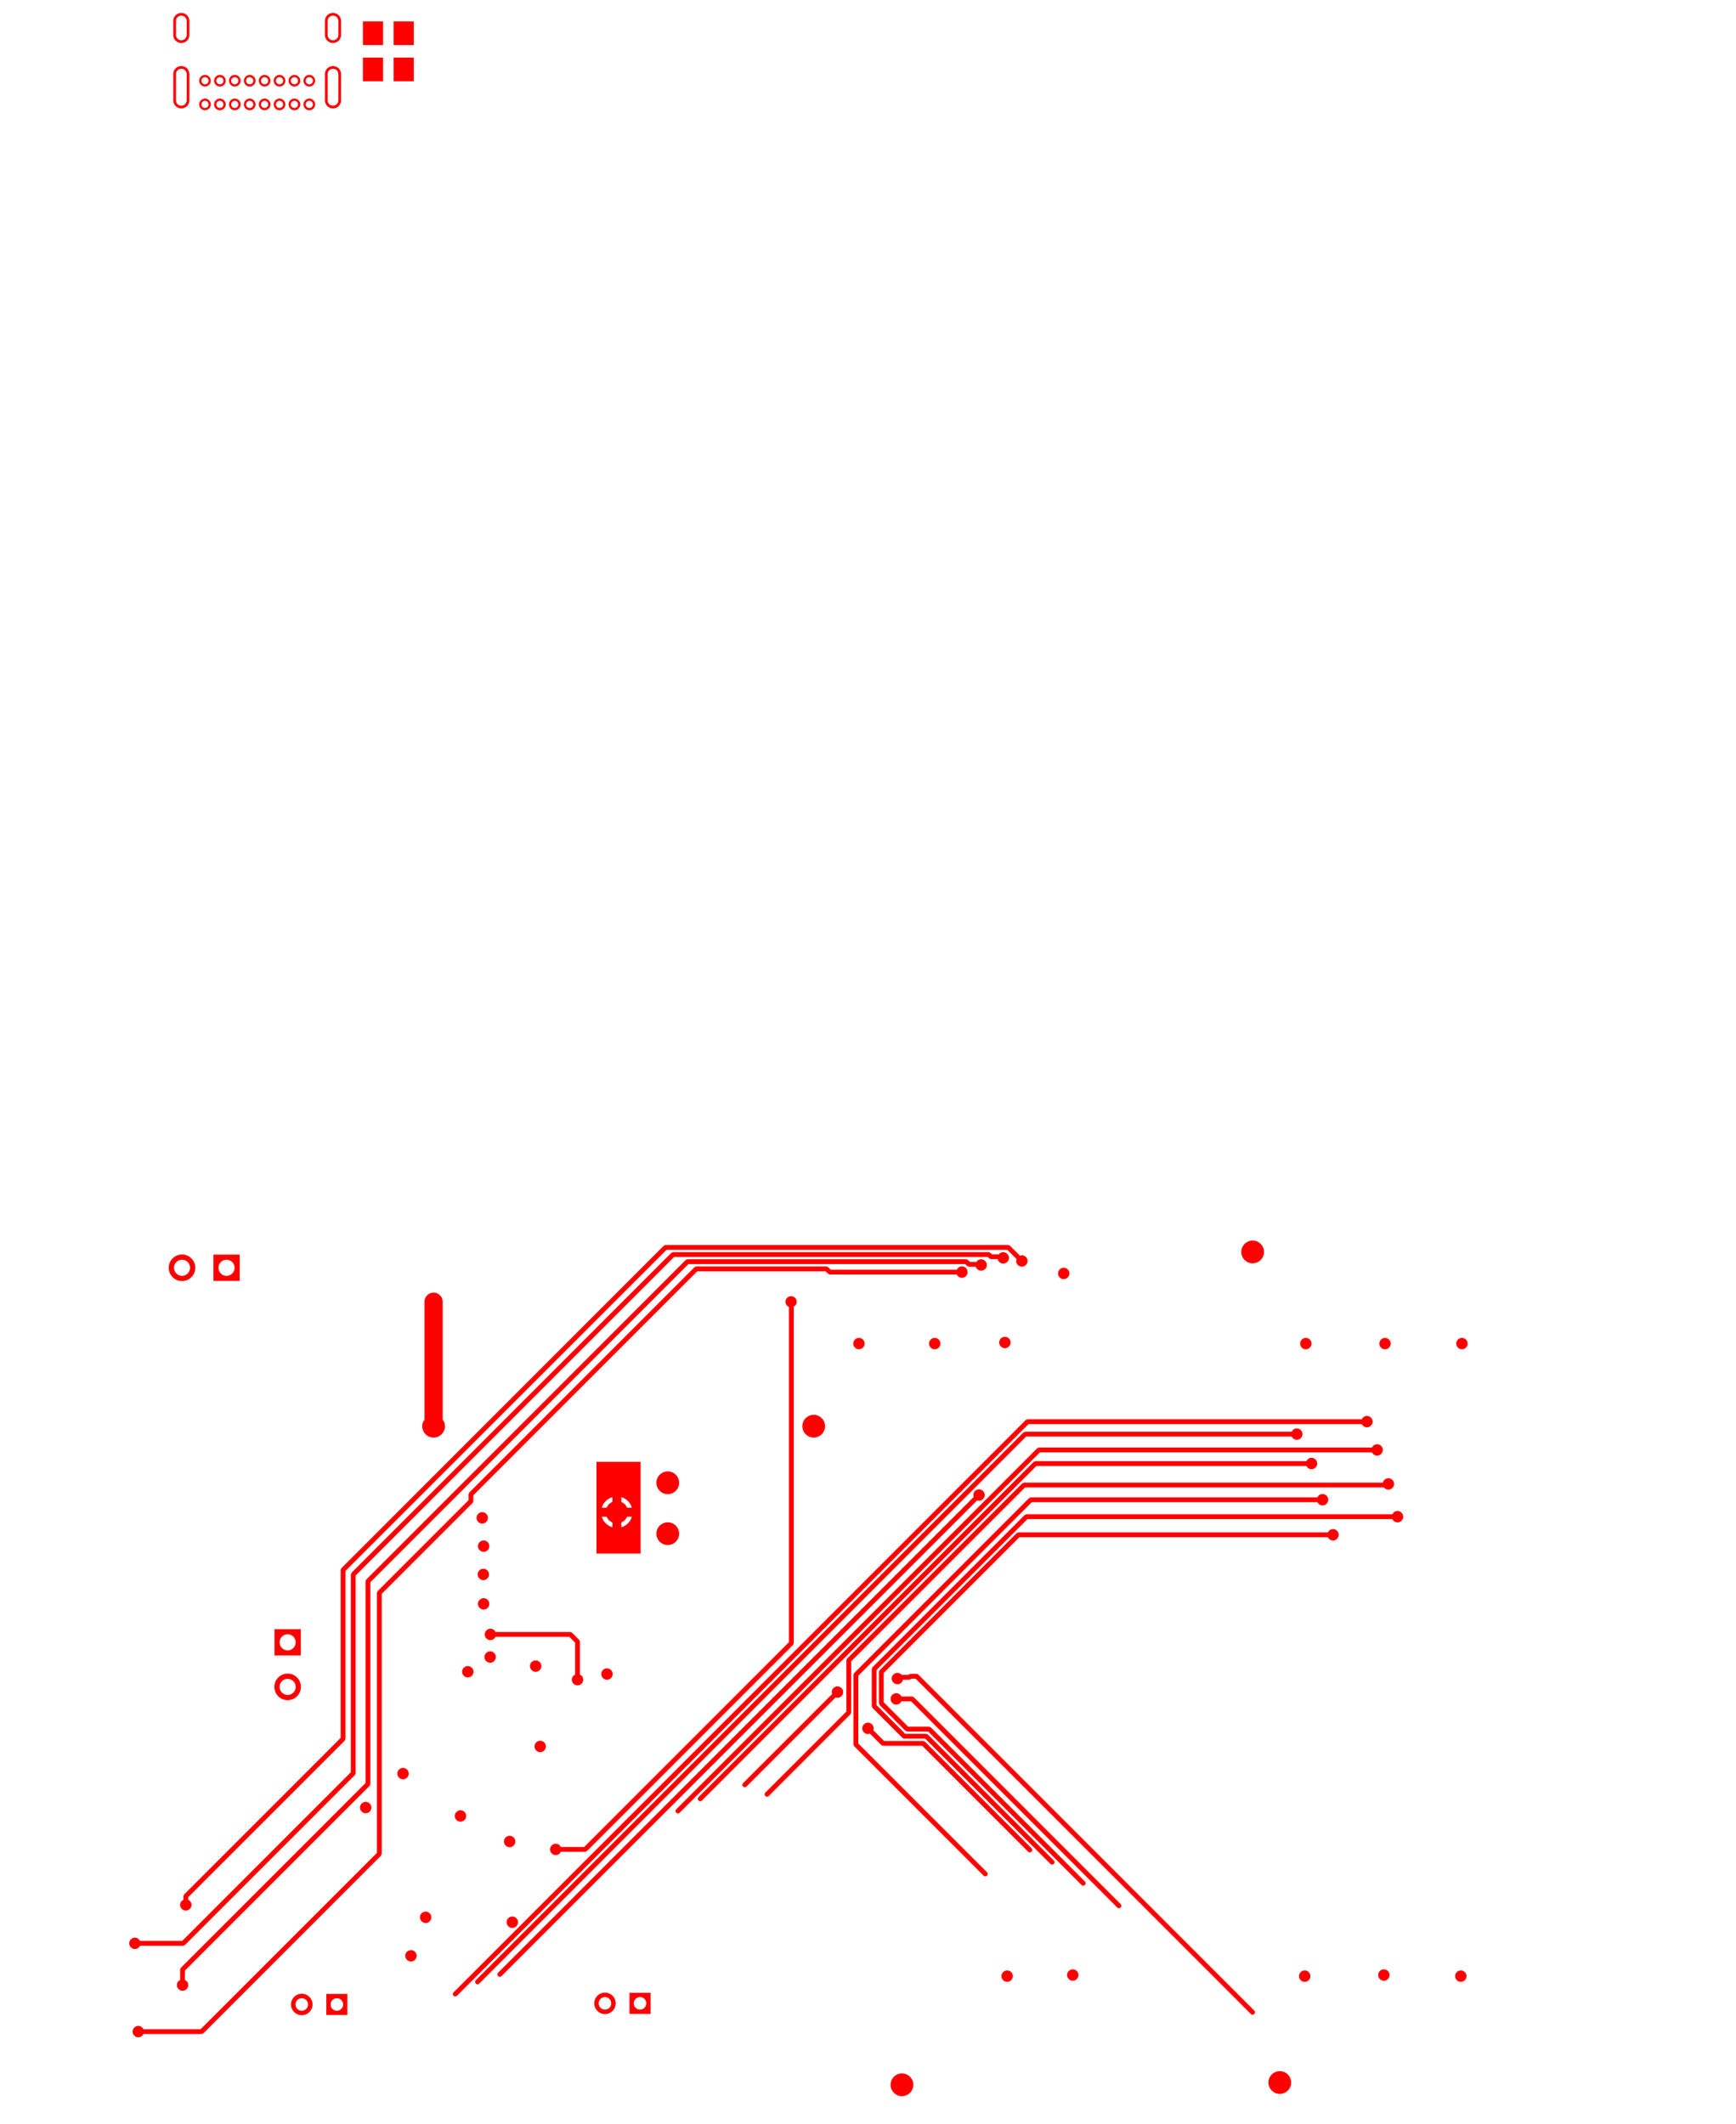 <svg width="99mm" height="121.087mm" viewBox="0 0 38976378 47672110"  version="1.1" xmlns="http://www.w3.org/2000/svg" xmlns:xlink="http://www.w3.org/1999/xlink">
<desc>
Origin 0 0 Bound 10687011 14338257 38976378 47672110
</desc>
<g fill-rule="evenodd" fill="rgb(255, 0, 0)" stroke="black" stroke-width="1" transform="translate(0, 47672110) scale(1, -1) translate(-10687011, -14338257)">
<path id="N" d="M 16962755.38 60198000.38 m -130459.26 0 a 130459.26 130459.26 0 1 1 260918.51 0a 130459.26 130459.26 0 1 1 -260918.51 0M 16962754.76 60197998.92 m -80284.08 0 a 80284.08 80284.08 0 1 1 160568.17 0a 80284.08 80284.08 0 1 1 -160568.17 0"/>
<path id="N" d="M 19287490.00 60999052.00 L 18834734.00 60999052.00 L 18834734.00 61530548.00 L 19287490.00 61530548.00 L 19287490.00 60999052.00  z"/>
<path id="N" d="M 33363069.00 34048869.00 L 33587134.66 33824802.60 L 33629600.00 33833249.00 A 127441.40 127441.40 0 1 0 33502151.00 33705800.00 L 33510597.40 33748265.34 L 33302382.05 33956480.00 L 25651018.00 33956480.00 L 18443720.00 26749182.00 L 18443720.00 22978803.00 L 18427867.29 22940533.29 L 14913120.00 19425785.00 L 14913120.00 19367375.14 L 14949120.00 19343320.00 A 127441.40 127441.40 0 1 0 14768880.00 19343320.00 L 14804880.00 19367375.14 L 14804879.00 19448203.00 L 14820731.00 19486472.00 L 18335480.00 23001220.00 L 18335479.00 26771600.00 L 18351331.00 26809869.00 L 25590331.00 34048869.00 L 25628602.41 34064720.00 L 33324800.00 34064721.00 L 33363069.00 34048869.00  z"/>
<path id="N" d="M 25069800.00 27139900.00 L 24079200.00 27139900.00 L 24079200.00 29197300.00 L 25069800.00 29197300.00 L 25069800.00 27139900.00  zM 24302545.38 27967000.00 L 24200848.34 27967000.00 L 24210252.00 27931905.00 A 353016.46 353016.46 0 0 1 24401305.00 27740852.00 L 24436400.00 27731448.34 L 24436400.00 27833145.38 L 24356160.00 27886760.00 L 24302545.38 27967000.00  zM 24436400.00 28402551.66 L 24401305.00 28393148.00 A 353016.46 353016.46 0 0 1 24210252.00 28202095.00 L 24200848.34 28167000.00 L 24302545.38 28167000.00 L 24356160.00 28247240.00 L 24436400.00 28300854.62 L 24436400.00 28402551.66  zM 24871951.66 27967000.00 L 24770254.62 27967000.00 L 24716640.00 27886760.00 L 24636400.00 27833145.38 L 24636400.00 27731448.34 L 24671495.00 27740852.00 A 353016.46 353016.46 0 0 1 24862548.00 27931905.00 L 24871951.66 27967000.00  zM 24636400.00 28402551.66 L 24636400.00 28300854.62 L 24716640.00 28247240.00 L 24770254.62 28167000.00 L 24871951.66 28167000.00 L 24862548.00 28202095.00 A 353016.46 353016.46 0 0 1 24671495.00 28393148.00 L 24636400.00 28402551.66  z"/>
<path id="N" d="M 30937199.88 15214599.88 m -254898.03 0 a 254898.03 254898.03 0 1 1 509796.06 0a 254898.03 254898.03 0 1 1 -509796.06 0"/>
<path id="N" d="M 39420799.88 15265399.88 m -254898.03 0 a 254898.03 254898.03 0 1 1 509796.06 0a 254898.03 254898.03 0 1 1 -509796.06 0"/>
<path id="N" d="M 25679399.88 27584399.88 m -254898.03 0 a 254898.03 254898.03 0 1 1 509796.06 0a 254898.03 254898.03 0 1 1 -509796.06 0"/>
<path id="N" d="M 28955999.88 29997399.88 m -254898.03 0 a 254898.03 254898.03 0 1 1 509796.06 0a 254898.03 254898.03 0 1 1 -509796.06 0"/>
<path id="N" d="M 25679399.88 28727399.88 m -254898.03 0 a 254898.03 254898.03 0 1 1 509796.06 0a 254898.03 254898.03 0 1 1 -509796.06 0"/>
<path id="N" d="M 38811199.88 33908999.88 m -254898.03 0 a 254898.03 254898.03 0 1 1 509796.06 0a 254898.03 254898.03 0 1 1 -509796.06 0"/>
<path id="N" d="M 32169224.86 33401480.00 L 29316910.00 33401480.00 L 29278641.00 33417331.00 L 29222092.00 33473880.00 L 26341027.00 33473880.00 L 21313870.00 28446722.00 L 21313870.00 28313171.00 L 21298017.29 28274901.29 L 19256520.00 26233403.01 L 19256521.00 20396200.00 L 19240669.00 20357931.00 L 15252869.00 16370131.00 L 15214597.59 16354280.00 L 13906375.14 16354280.00 L 13882320.00 16318280.00 A 127441.40 127441.40 0 1 0 13882320.00 16498520.00 L 13906375.14 16462520.00 L 15192182.00 16462520.00 L 19148280.00 20418618.00 L 19148279.00 26255821.00 L 19164131.00 26294090.00 L 21205630.00 28335588.01 L 21205629.00 28469140.00 L 21221481.00 28507409.00 L 26280341.00 33566269.00 L 26318610.00 33582120.00 L 29244510.00 33582121.00 L 29282779.00 33566269.00 L 29339328.00 33509720.00 L 32169224.86 33509720.00 L 32193280.00 33545720.00 A 127441.40 127441.40 0 1 0 32169224.86 33401480.00  z"/>
<path id="N" d="M 14938666.00 60347607.00 L 14938666.00 59757055.00 A 180637.35 180637.35 0 0 0 14577394.00 59757055.00 L 14577394.00 60347607.00 A 180637.35 180637.35 0 0 0 14938666.00 60347607.00  zM 14637606.00 60347607.00 L 14637606.00 59757055.00 A 120431.73 120431.73 0 0 1 14878454.00 59757055.00 L 14878454.00 60347607.00 A 120431.73 120431.73 0 0 1 14637606.00 60347607.00  z"/>
<path id="N" d="M 18344178.00 61540520.00 L 18344178.00 61225560.00 A 180637.35 180637.35 0 0 0 17982906.00 61225560.00 L 17982906.00 61540520.00 A 180637.35 180637.35 0 0 0 18344178.00 61540520.00  zM 18043118.00 61540520.00 L 18043118.00 61225560.00 A 120431.73 120431.73 0 0 1 18283966.00 61225560.00 L 18283966.00 61540520.00 A 120431.73 120431.73 0 0 1 18043118.00 61540520.00  z"/>
<path id="N" d="M 14938666.00 61540520.00 L 14938666.00 61225560.00 A 180637.35 180637.35 0 0 0 14577394.00 61225560.00 L 14577394.00 61540520.00 A 180637.35 180637.35 0 0 0 14938666.00 61540520.00  zM 14637606.00 61540520.00 L 14637606.00 61225560.00 A 120431.73 120431.73 0 0 1 14878454.00 61225560.00 L 14878454.00 61540520.00 A 120431.73 120431.73 0 0 1 14637606.00 61540520.00  z"/>
<path id="N" d="M 18344178.00 60347607.00 L 18344178.00 59757055.00 A 180637.35 180637.35 0 0 0 17982906.00 59757055.00 L 17982906.00 60347607.00 A 180637.35 180637.35 0 0 0 18344178.00 60347607.00  zM 18043118.00 60347607.00 L 18043118.00 59757055.00 A 120431.73 120431.73 0 0 1 18283966.00 59757055.00 L 18283966.00 60347607.00 A 120431.73 120431.73 0 0 1 18043118.00 60347607.00  z"/>
<path id="N" d="M 17632046.38 60198000.38 m -130459.26 0 a 130459.26 130459.26 0 1 1 260918.51 0a 130459.26 130459.26 0 1 1 -260918.51 0M 17632045.76 60197998.92 m -80284.08 0 a 80284.08 80284.08 0 1 1 160568.17 0a 80284.08 80284.08 0 1 1 -160568.17 0"/>
<path id="N" d="M 17632046.38 59666504.38 m -130459.26 0 a 130459.26 130459.26 0 1 1 260918.51 0a 130459.26 130459.26 0 1 1 -260918.51 0M 17632045.76 59666502.92 m -80284.08 0 a 80284.08 80284.08 0 1 1 160568.17 0a 80284.08 80284.08 0 1 1 -160568.17 0"/>
<path id="N" d="M 15289526.38 59666504.38 m -130459.26 0 a 130459.26 130459.26 0 1 1 260918.51 0a 130459.26 130459.26 0 1 1 -260918.51 0M 15289525.76 59666502.92 m -80284.08 0 a 80284.08 80284.08 0 1 1 160568.17 0a 80284.08 80284.08 0 1 1 -160568.17 0"/>
<path id="N" d="M 24269690.06 17042759.06 m -240860.29 0 a 240860.29 240860.29 0 1 1 481720.58 0a 240860.29 240860.29 0 1 1 -481720.58 0M 24269701.38 17042762.09 m -140500.91 0 a 140500.91 140500.91 0 1 1 281001.82 0a 140500.91 140500.91 0 1 1 -281001.82 0"/>
<path id="N" d="M 17462490.06 17017359.06 m -240860.29 0 a 240860.29 240860.29 0 1 1 481720.58 0a 240860.29 240860.29 0 1 1 -481720.58 0M 17462501.38 17017362.09 m -140500.91 0 a 140500.91 140500.91 0 1 1 281001.82 0a 140500.91 140500.91 0 1 1 -281001.82 0"/>
<path id="N" d="M 15289526.38 60198000.38 m -130459.26 0 a 130459.26 130459.26 0 1 1 260918.51 0a 130459.26 130459.26 0 1 1 -260918.51 0M 15289525.76 60197998.92 m -80284.08 0 a 80284.08 80284.08 0 1 1 160568.17 0a 80284.08 80284.08 0 1 1 -160568.17 0"/>
<path id="N" d="M 18897593.87 21437593.87 m -127457.60 0 a 127457.60 127457.60 0 1 1 254915.19 0a 127457.60 127457.60 0 1 1 -254915.19 0"/>
<path id="N" d="M 24314143.87 24434793.87 m -127457.60 0 a 127457.60 127457.60 0 1 1 254915.19 0a 127457.60 127457.60 0 1 1 -254915.19 0"/>
<path id="N" d="M 19735793.87 22199593.87 m -127457.60 0 a 127457.60 127457.60 0 1 1 254915.19 0a 127457.60 127457.60 0 1 1 -254915.19 0"/>
<path id="N" d="M 21189943.87 24485593.87 m -127457.60 0 a 127457.60 127457.60 0 1 1 254915.19 0a 127457.60 127457.60 0 1 1 -254915.19 0"/>
<path id="N" d="M 22815543.87 22809193.87 m -127457.60 0 a 127457.60 127457.60 0 1 1 254915.19 0a 127457.60 127457.60 0 1 1 -254915.19 0"/>
<path id="N" d="M 22188998.87 18863738.87 m -127457.60 0 a 127457.60 127457.60 0 1 1 254915.19 0a 127457.60 127457.60 0 1 1 -254915.19 0"/>
<path id="N" d="M 43510193.87 31851593.87 m -127457.60 0 a 127457.60 127457.60 0 1 1 254915.19 0a 127457.60 127457.60 0 1 1 -254915.19 0"/>
<path id="N" d="M 41782993.87 31851593.87 m -127457.60 0 a 127457.60 127457.60 0 1 1 254915.19 0a 127457.60 127457.60 0 1 1 -254915.19 0"/>
<path id="N" d="M 20243793.87 18973793.87 m -127457.60 0 a 127457.60 127457.60 0 1 1 254915.19 0a 127457.60 127457.60 0 1 1 -254915.19 0"/>
<path id="N" d="M 22129743.87 20675593.87 m -127457.60 0 a 127457.60 127457.60 0 1 1 254915.19 0a 127457.60 127457.60 0 1 1 -254915.19 0"/>
<path id="N" d="M 19913593.87 18110193.87 m -127457.60 0 a 127457.60 127457.60 0 1 1 254915.19 0a 127457.60 127457.60 0 1 1 -254915.19 0"/>
<path id="N" d="M 29971993.87 31851593.87 m -127457.60 0 a 127457.60 127457.60 0 1 1 254915.19 0a 127457.60 127457.60 0 1 1 -254915.19 0"/>
<path id="N" d="M 40004993.87 31851593.87 m -127457.60 0 a 127457.60 127457.60 0 1 1 254915.19 0a 127457.60 127457.60 0 1 1 -254915.19 0"/>
<path id="N" d="M 33248593.87 31876993.87 m -127457.60 0 a 127457.60 127457.60 0 1 1 254915.19 0a 127457.60 127457.60 0 1 1 -254915.19 0"/>
<path id="N" d="M 34569393.87 33426393.87 m -127457.60 0 a 127457.60 127457.60 0 1 1 254915.19 0a 127457.60 127457.60 0 1 1 -254915.19 0"/>
<path id="N" d="M 31673793.87 31851593.87 m -127457.60 0 a 127457.60 127457.60 0 1 1 254915.19 0a 127457.60 127457.60 0 1 1 -254915.19 0"/>
<path id="N" d="M 21545543.87 27304993.87 m -127457.60 0 a 127457.60 127457.60 0 1 1 254915.19 0a 127457.60 127457.60 0 1 1 -254915.19 0"/>
<path id="N" d="M 21513793.87 27939993.87 m -127457.60 0 a 127457.60 127457.60 0 1 1 254915.19 0a 127457.60 127457.60 0 1 1 -254915.19 0"/>
<path id="N" d="M 21691593.87 24815793.87 m -127457.60 0 a 127457.60 127457.60 0 1 1 254915.19 0a 127457.60 127457.60 0 1 1 -254915.19 0"/>
<path id="N" d="M 21026150.87 21248400.87 m -127457.60 0 a 127457.60 127457.60 0 1 1 254915.19 0a 127457.60 127457.60 0 1 1 -254915.19 0"/>
<path id="N" d="M 43484793.87 17652993.87 m -127457.60 0 a 127457.60 127457.60 0 1 1 254915.19 0a 127457.60 127457.60 0 1 1 -254915.19 0"/>
<path id="N" d="M 21545543.87 26009593.87 m -127457.60 0 a 127457.60 127457.60 0 1 1 254915.19 0a 127457.60 127457.60 0 1 1 -254915.19 0"/>
<path id="N" d="M 21539193.87 26669993.87 m -127457.60 0 a 127457.60 127457.60 0 1 1 254915.19 0a 127457.60 127457.60 0 1 1 -254915.19 0"/>
<path id="N" d="M 22713943.87 24612593.87 m -127457.60 0 a 127457.60 127457.60 0 1 1 254915.19 0a 127457.60 127457.60 0 1 1 -254915.19 0"/>
<path id="N" d="M 33299393.87 17652993.87 m -127457.60 0 a 127457.60 127457.60 0 1 1 254915.19 0a 127457.60 127457.60 0 1 1 -254915.19 0"/>
<path id="N" d="M 39979593.87 17652993.87 m -127457.60 0 a 127457.60 127457.60 0 1 1 254915.19 0a 127457.60 127457.60 0 1 1 -254915.19 0"/>
<path id="N" d="M 41757593.87 17678393.87 m -127457.60 0 a 127457.60 127457.60 0 1 1 254915.19 0a 127457.60 127457.60 0 1 1 -254915.19 0"/>
<path id="N" d="M 34772593.87 17678393.87 m -127457.60 0 a 127457.60 127457.60 0 1 1 254915.19 0a 127457.60 127457.60 0 1 1 -254915.19 0"/>
<path id="N" d="M 19976466.00 60186252.00 L 19523710.00 60186252.00 L 19523710.00 60717748.00 L 19976466.00 60717748.00 L 19976466.00 60186252.00  z"/>
<path id="N" d="M 19976466.00 60999052.00 L 19523710.00 60999052.00 L 19523710.00 61530548.00 L 19976466.00 61530548.00 L 19976466.00 60999052.00  z"/>
<path id="N" d="M 32625041.45 28332290.44 L 21947030.00 17654278.00 A 54119.43 54119.43 0 0 0 21870492.00 17730816.00 L 32548504.44 28408827.45 L 32540058.00 28451293.00 A 127441.40 127441.40 0 1 0 32625041.45 28332290.44  z"/>
<path id="N" d="M 30294202.68 23173135.08 L 30534983.05 22932354.00 L 31415566.00 22932355.00 L 31453835.00 22916503.00 L 33847030.00 20523307.00 A 54118.22 54118.22 0 1 0 33770493.00 20446770.00 L 31393148.01 22824114.00 L 30512566.00 22824113.00 L 30474296.29 22839966.71 L 30217664.92 23096597.32 L 30175200.00 23088151.00 A 127441.40 127441.40 0 1 0 30294202.68 23173135.08  z"/>
<path id="N" d="M 40500424.86 27504880.00 L 33573677.01 27504880.00 L 30527720.00 24458922.01 L 30527720.00 23801077.97 L 31076443.03 23252354.00 L 31548114.00 23252355.00 L 31586383.00 23236503.00 L 35045869.00 19777017.00 A 54119.43 54119.43 0 0 0 34969331.00 19700479.00 L 31525696.00 23144114.00 L 31054026.00 23144114.00 L 31015756.29 23159966.71 L 30435331.00 23740391.00 L 30419480.00 23778662.41 L 30419479.00 24481340.00 L 30435331.00 24519609.00 L 33512991.00 27597269.00 L 33551262.41 27613120.00 L 40500424.86 27613120.00 L 40524480.00 27649120.00 A 127441.40 127441.40 0 1 0 40500424.86 27504880.00  z"/>
<path id="N" d="M 32924837.00 33888869.00 L 32958987.32 33854718.00 L 33114098.48 33854718.00 L 33121450.00 33865720.00 A 127441.40 127441.40 0 1 0 33093822.00 33726827.00 L 33089913.40 33746478.00 L 32936570.00 33746477.00 L 32898300.29 33762330.71 L 32864150.32 33796480.00 L 25821218.00 33796480.00 L 18672320.00 26647582.00 L 18672321.00 22207403.00 L 18656467.29 22169133.29 L 14838666.00 18351331.00 L 14800394.59 18335480.00 L 13830175.14 18335480.00 L 13806120.00 18299480.00 A 127441.40 127441.40 0 1 0 13806120.00 18479720.00 L 13830175.14 18443720.00 L 14777979.00 18443720.00 L 18564080.00 22229820.00 L 18564079.00 26670000.00 L 18579931.00 26708269.00 L 25760531.00 33888869.00 L 25798802.41 33904720.00 L 32886568.00 33904721.00 L 32924837.00 33888869.00  z"/>
<path id="N" d="M 14773397.35 33553393.57 m -297829.90 0 a 297829.90 297829.90 0 1 1 595659.80 0a 297829.90 297829.90 0 1 1 -595659.80 0M 14773400.44 33553398.65 m -180637.35 0 a 180637.35 180637.35 0 1 1 361274.69 0a 180637.35 180637.35 0 1 1 -361274.69 0"/>
<path id="N" d="M 16628109.38 60198000.38 m -130459.26 0 a 130459.26 130459.26 0 1 1 260918.51 0a 130459.26 130459.26 0 1 1 -260918.51 0M 16628108.76 60197998.92 m -80284.08 0 a 80284.08 80284.08 0 1 1 160568.17 0a 80284.08 80284.08 0 1 1 -160568.17 0"/>
<path id="N" d="M 16293463.38 59666504.38 m -130459.26 0 a 130459.26 130459.26 0 1 1 260918.51 0a 130459.26 130459.26 0 1 1 -260918.51 0M 16293462.76 59666502.92 m -80284.08 0 a 80284.08 80284.08 0 1 1 160568.17 0a 80284.08 80284.08 0 1 1 -160568.17 0"/>
<path id="N" d="M 41491024.86 29409880.00 L 34034972.00 29409880.00 L 25947030.00 21321938.00 A 54119.43 54119.43 0 1 0 25870492.00 21398476.00 L 33974285.00 29502269.00 L 34012556.41 29518120.00 L 41491024.86 29518120.00 L 41515080.00 29554120.00 A 127441.40 127441.40 0 1 0 41491024.86 29409880.00  z"/>
<path id="N" d="M 15624172.38 60198000.38 m -130459.26 0 a 130459.26 130459.26 0 1 1 260918.51 0a 130459.26 130459.26 0 1 1 -260918.51 0M 15624171.76 60197998.92 m -80284.08 0 a 80284.08 80284.08 0 1 1 160568.17 0a 80284.08 80284.08 0 1 1 -160568.17 0"/>
<path id="N" d="M 17297400.38 59666504.38 m -130459.26 0 a 130459.26 130459.26 0 1 1 260918.51 0a 130459.26 130459.26 0 1 1 -260918.51 0M 17297399.76 59666502.92 m -80284.08 0 a 80284.08 80284.08 0 1 1 160568.17 0a 80284.08 80284.08 0 1 1 -160568.17 0"/>
<path id="N" d="M 17297400.38 60198000.38 m -130459.26 0 a 130459.26 130459.26 0 1 1 260918.51 0a 130459.26 130459.26 0 1 1 -260918.51 0M 17297399.76 60197998.92 m -80284.08 0 a 80284.08 80284.08 0 1 1 160568.17 0a 80284.08 80284.08 0 1 1 -160568.17 0"/>
<path id="N" d="M 15624172.38 59666504.38 m -130459.26 0 a 130459.26 130459.26 0 1 1 260918.51 0a 130459.26 130459.26 0 1 1 -260918.51 0M 15624171.76 59666502.92 m -80284.08 0 a 80284.08 80284.08 0 1 1 160568.17 0a 80284.08 80284.08 0 1 1 -160568.17 0"/>
<path id="N" d="M 20625518.00 32791400.00 L 20625518.00 30142203.35 L 20657095.00 30094945.00 A 254896.24 254896.24 0 1 0 20186105.00 30094945.00 L 20217682.00 30142203.35 L 20217682.00 32791400.00 A 203916.30 203916.30 0 0 0 20625518.00 32791400.00  z"/>
<path id="N" d="M 15958817.38 59666504.38 m -130459.26 0 a 130459.26 130459.26 0 1 1 260918.51 0a 130459.26 130459.26 0 1 1 -260918.51 0M 15958816.76 59666502.92 m -80284.08 0 a 80284.08 80284.08 0 1 1 160568.17 0a 80284.08 80284.08 0 1 1 -160568.17 0"/>
<path id="N" d="M 19287490.00 60186252.00 L 18834734.00 60186252.00 L 18834734.00 60717748.00 L 19287490.00 60717748.00 L 19287490.00 60186252.00  z"/>
<path id="N" d="M 40265424.86 28292280.00 L 33853077.00 28292280.00 L 29957520.00 24396722.00 L 29957520.00 22874819.00 L 32847030.00 19985309.00 A 54119.43 54119.43 0 1 0 32770492.00 19908771.00 L 29865131.00 22814132.00 L 29849280.00 22852403.41 L 29849279.00 24419140.00 L 29865131.00 24457409.00 L 33792391.00 28384669.00 L 33830660.00 28400520.00 L 40265424.86 28400520.00 L 40289480.00 28436520.00 A 127441.40 127441.40 0 1 0 40265424.86 28292280.00  z"/>
<path id="N" d="M 30900320.00 23966120.00 L 30924375.14 23930120.00 L 31165800.00 23930121.00 L 31204069.00 23914269.00 L 35847029.00 19271308.00 A 54118.22 54118.22 0 0 0 35770492.00 19194771.00 L 31143382.00 23821880.00 L 30924375.14 23821880.00 L 30900320.00 23785880.00 A 127441.40 127441.40 0 1 0 30900320.00 23966120.00  z"/>
<path id="N" d="M 40017824.86 29105080.00 L 33956445.00 29105080.00 L 26447030.00 21595664.00 A 54119.43 54119.43 0 0 0 26370492.00 21672202.00 L 33895759.00 29197469.00 L 33934030.41 29213320.00 L 40017824.86 29213320.00 L 40041880.00 29249320.00 A 127441.40 127441.40 0 1 0 40017824.86 29105080.00  z"/>
<path id="N" d="M 41262424.86 30044880.00 L 33779018.00 30044880.00 L 20947030.00 17212892.00 A 54119.43 54119.43 0 0 0 20870492.00 17289430.00 L 33718331.00 30137269.00 L 33756600.00 30153120.00 L 41262424.86 30153120.00 L 41286480.00 30189120.00 A 127441.40 127441.40 0 1 0 41262424.86 30044880.00  z"/>
<path id="N" d="M 32419009.00 33728869.00 L 32462618.00 33685260.00 L 32611408.66 33685260.00 L 32625080.00 33705720.00 A 127441.40 127441.40 0 1 0 32597452.00 33566827.00 L 32595424.60 33577020.00 L 32440200.00 33577020.00 L 32401931.00 33592871.00 L 32358322.00 33636480.00 L 26143818.00 33636480.00 L 19002520.00 26495182.00 L 19002520.00 21964457.00 L 18986669.00 21926188.00 L 14840191.00 17779710.00 L 14840191.00 17567246.14 L 14876191.00 17543191.00 A 127441.40 127441.40 0 1 0 14695951.00 17543191.00 L 14731951.00 17567246.14 L 14731950.00 17802128.00 L 14747802.00 17840397.00 L 18894280.00 21986875.00 L 18894279.00 26517600.00 L 18910131.00 26555869.00 L 26083131.00 33728869.00 L 26121402.41 33744720.00 L 32380740.00 33744721.00 L 32419009.00 33728869.00  z"/>
<path id="N" d="M 21788070.00 25413920.00 L 21812125.14 25377920.00 L 23492143.00 25377921.00 L 23530412.00 25362069.00 L 23692019.00 25200462.00 L 23707870.00 25162190.59 L 23707870.00 24421975.14 L 23743870.00 24397920.00 A 127441.40 127441.40 0 1 0 23563630.00 24397920.00 L 23599630.00 24421975.14 L 23599630.00 25139775.90 L 23469725.10 25269680.00 L 21812125.14 25269680.00 L 21788070.00 25233680.00 A 127441.40 127441.40 0 1 0 21788070.00 25413920.00  z"/>
<path id="N" d="M 17440275.00 24850725.00 L 16849725.00 24850725.00 L 16849725.00 25441275.00 L 17440275.00 25441275.00 L 17440275.00 24850725.00  zM 17145000.44 25145998.65 m -180637.35 0 a 180637.35 180637.35 0 1 1 361274.69 0a 180637.35 180637.35 0 1 1 -361274.69 0"/>
<path id="N" d="M 16628109.38 59666504.38 m -130459.26 0 a 130459.26 130459.26 0 1 1 260918.51 0a 130459.26 130459.26 0 1 1 -260918.51 0M 16628108.76 59666502.92 m -80284.08 0 a 80284.08 80284.08 0 1 1 160568.17 0a 80284.08 80284.08 0 1 1 -160568.17 0"/>
<path id="N" d="M 16293463.38 60198000.38 m -130459.26 0 a 130459.26 130459.26 0 1 1 260918.51 0a 130459.26 130459.26 0 1 1 -260918.51 0M 16293462.76 60197998.92 m -80284.08 0 a 80284.08 80284.08 0 1 1 160568.17 0a 80284.08 80284.08 0 1 1 -160568.17 0"/>
<path id="N" d="M 16068675.00 33258125.00 L 15478125.00 33258125.00 L 15478125.00 33848675.00 L 16068675.00 33848675.00 L 16068675.00 33258125.00  zM 15773400.44 33553398.65 m -180637.35 0 a 180637.35 180637.35 0 1 1 361274.69 0a 180637.35 180637.35 0 1 1 -361274.69 0"/>
<path id="N" d="M 29446935.28 23909397.28 L 27447030.00 21909492.00 A 54119.43 54119.43 0 0 0 27370492.00 21986030.00 L 29370397.28 23985935.28 L 29361951.00 24028400.00 A 127441.40 127441.40 0 1 0 29446935.28 23909397.28  z"/>
<path id="N" d="M 15958817.38 60198000.38 m -130459.26 0 a 130459.26 130459.26 0 1 1 260918.51 0a 130459.26 130459.26 0 1 1 -260918.51 0M 15958816.76 60197998.92 m -80284.08 0 a 80284.08 80284.08 0 1 1 160568.17 0a 80284.08 80284.08 0 1 1 -160568.17 0"/>
<path id="N" d="M 16962755.38 59666504.38 m -130459.26 0 a 130459.26 130459.26 0 1 1 260918.51 0a 130459.26 130459.26 0 1 1 -260918.51 0M 16962754.76 59666502.92 m -80284.08 0 a 80284.08 80284.08 0 1 1 160568.17 0a 80284.08 80284.08 0 1 1 -160568.17 0"/>
<path id="N" d="M 30925720.00 24423320.00 L 30930597.85 24416020.00 L 31082472.00 24416020.00 L 31088721.00 24422269.00 L 31126990.00 24438120.00 L 31267400.00 24438121.00 L 31305669.00 24422269.00 L 38847030.00 16880908.00 A 54119.43 54119.43 0 0 0 38770492.00 16804370.00 L 31244982.00 24329880.00 L 31149408.00 24329880.00 L 31143159.00 24323631.00 L 31104887.59 24307780.00 L 30957992.94 24307780.00 L 30953348.00 24284427.00 A 127457.60 127457.60 0 1 0 30925720.00 24423320.00  z"/>
<path id="N" d="M 41948224.86 27911280.00 L 33753803.00 27911280.00 L 30367720.00 24525196.00 L 30367720.00 23734804.00 L 31010170.00 23092354.00 L 31481840.00 23092355.00 L 31520109.00 23076503.00 L 34347030.00 20249582.00 A 54119.43 54119.43 0 1 0 34270492.00 20173044.00 L 31459422.00 22984114.00 L 30987752.00 22984113.00 L 30949483.00 22999965.00 L 30275331.00 23674117.00 L 30259480.00 23712388.41 L 30259479.00 24547614.00 L 30275331.00 24585883.00 L 33693117.00 28003669.00 L 33731386.00 28019520.00 L 41948224.86 28019520.00 L 41972280.00 28055520.00 A 127441.40 127441.40 0 1 0 41948224.86 27911280.00  z"/>
<path id="N" d="M 28538120.00 32701280.00 L 28508948.00 32681787.32 L 28508949.00 25127428.00 L 28493095.29 25089158.29 L 23863469.00 20459531.00 L 23825197.59 20443680.00 L 23278975.14 20443680.00 L 23254920.00 20407680.00 A 127441.40 127441.40 0 1 0 23254920.00 20587920.00 L 23278975.14 20551920.00 L 23802782.00 20551920.00 L 28400708.00 25149845.00 L 28400708.00 32673357.43 A 125680.92 125680.92 0 1 0 28538120.00 32701280.00  z"/>
<path id="N" d="M 41769080.00 28611880.00 L 41761997.10 28622480.00 L 33700119.00 28622480.00 L 29797520.00 24719880.00 L 29797520.00 23569818.00 L 29781667.29 23531548.29 L 27947030.00 21696910.00 A 54119.43 54119.43 0 0 0 27870492.00 21773448.00 L 29689280.00 23592235.01 L 29689279.00 24742298.00 L 29705131.00 24780567.00 L 33639433.00 28714869.00 L 33677702.00 28730720.00 L 41737463.44 28730720.00 L 41741452.00 28750773.00 A 127457.60 127457.60 0 1 0 41769080.00 28611880.00  z"/>
<path id="N" d="M 17144997.35 24145993.57 m -297829.90 0 a 297829.90 297829.90 0 1 1 595659.80 0a 297829.90 297829.90 0 1 1 -595659.80 0M 17145000.44 24145998.65 m -180637.35 0 a 180637.35 180637.35 0 1 1 361274.69 0a 180637.35 180637.35 0 1 1 -361274.69 0"/>
<path id="N" d="M 18486121.00 16781148.00 L 18013681.00 16781148.00 L 18013681.00 17253588.00 L 18486121.00 17253588.00 L 18486121.00 16781148.00  zM 18249903.38 17017362.09 m -140500.91 0 a 140500.91 140500.91 0 1 1 281001.82 0a 140500.91 140500.91 0 1 1 -281001.82 0"/>
<path id="N" d="M 25293321.00 16806548.00 L 24820881.00 16806548.00 L 24820881.00 17278988.00 L 25293321.00 17278988.00 L 25293321.00 16806548.00  zM 25057103.38 17042762.09 m -140500.91 0 a 140500.91 140500.91 0 1 1 281001.82 0a 140500.91 140500.91 0 1 1 -281001.82 0"/>
<path id="N" d="M 39687624.86 29765480.00 L 33725892.00 29765480.00 L 21447030.00 17486618.00 A 54119.43 54119.43 0 1 0 21370492.00 17563156.00 L 33665205.00 29857869.00 L 33703476.41 29873720.00 L 39687624.86 29873720.00 L 39711680.00 29909720.00 A 127441.40 127441.40 0 1 0 39687624.86 29765480.00  z"/>
</g>
</svg>
